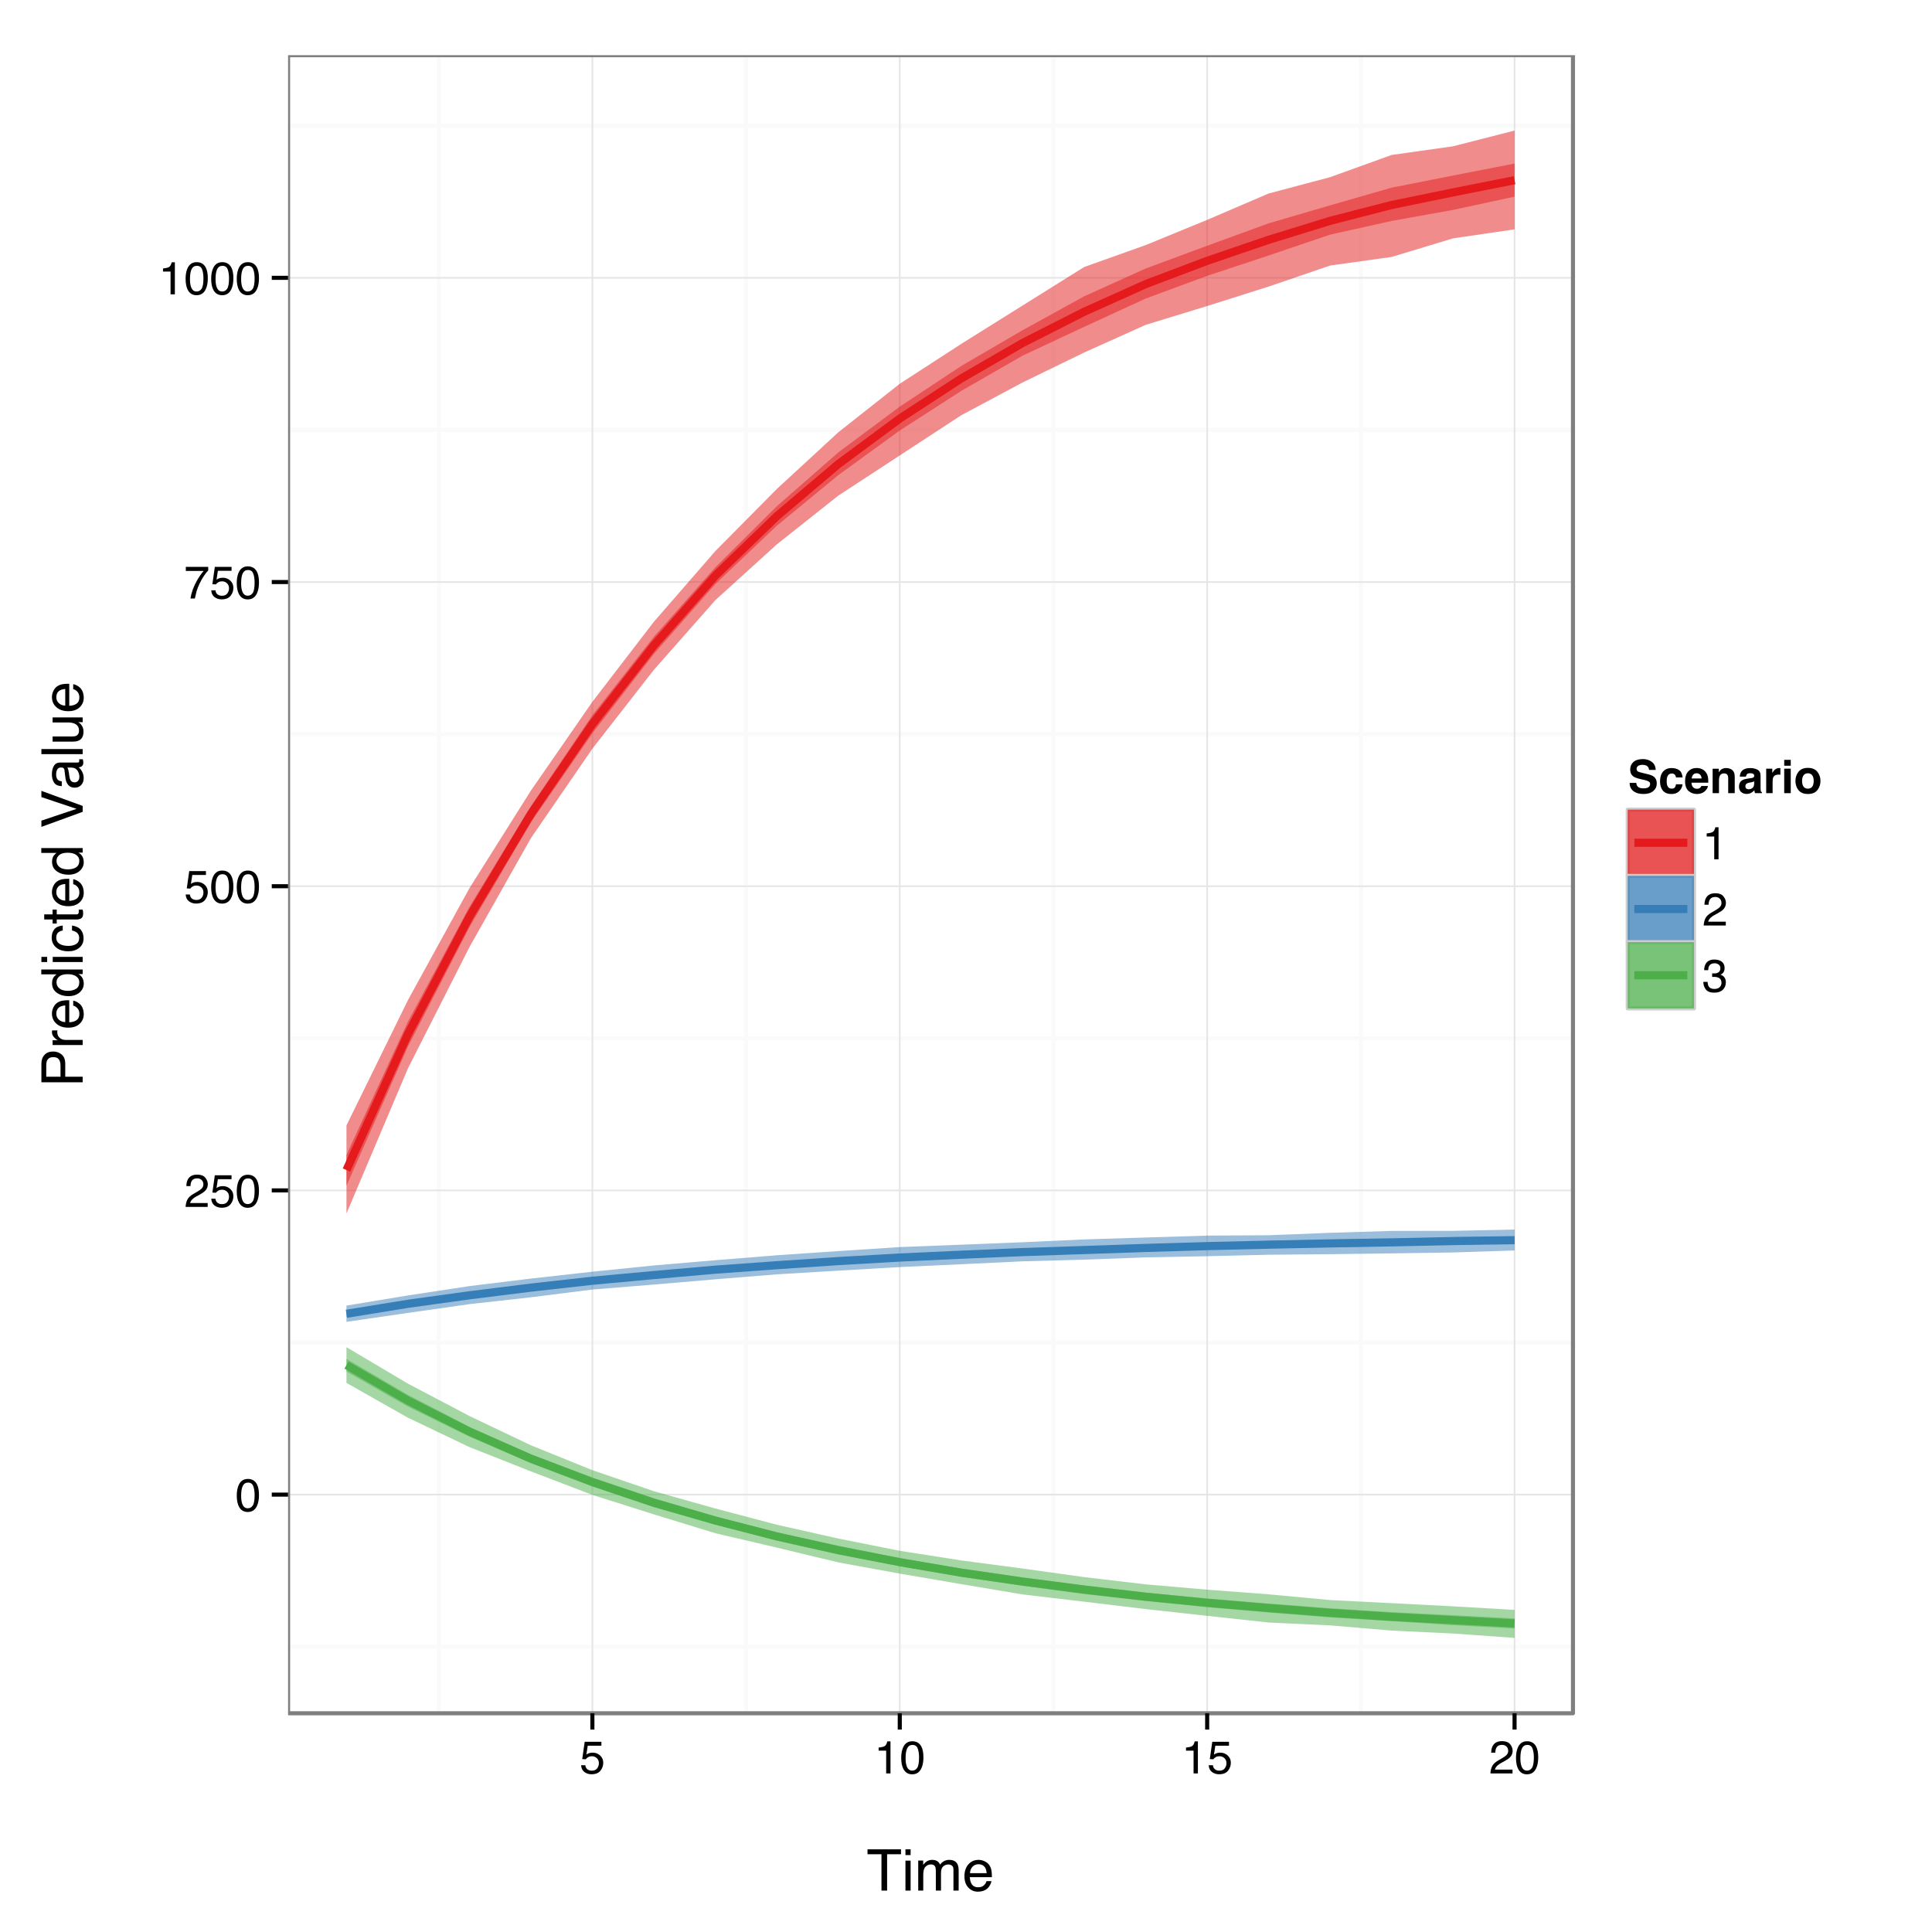 <?xml version="1.0" encoding="UTF-8"?>
<svg xmlns="http://www.w3.org/2000/svg" xmlns:xlink="http://www.w3.org/1999/xlink" width="504pt" height="504pt" viewBox="0 0 504 504" version="1.1">
<defs>
<g>
<symbol overflow="visible" id="glyph0-0">
<path style="stroke:none;" d="M 0.391 0 L 0.391 -8.609 L 7.219 -8.609 L 7.219 0 Z M 6.141 -1.078 L 6.141 -7.531 L 1.469 -7.531 L 1.469 -1.078 Z "/>
</symbol>
<symbol overflow="visible" id="glyph0-1">
<path style="stroke:none;" d="M 3.25 -8.391 C 4.332 -8.391 5.117 -7.941 5.609 -7.047 C 5.984 -6.359 6.172 -5.41 6.172 -4.203 C 6.172 -3.066 6 -2.125 5.656 -1.375 C 5.164 -0.301 4.359 0.234 3.234 0.234 C 2.234 0.234 1.484 -0.203 0.984 -1.078 C 0.578 -1.816 0.375 -2.801 0.375 -4.031 C 0.375 -4.977 0.5 -5.797 0.75 -6.484 C 1.207 -7.754 2.039 -8.391 3.25 -8.391 Z M 3.234 -0.734 C 3.785 -0.734 4.223 -0.973 4.547 -1.453 C 4.867 -1.941 5.031 -2.848 5.031 -4.172 C 5.031 -5.117 4.91 -5.898 4.672 -6.516 C 4.441 -7.129 3.988 -7.438 3.312 -7.438 C 2.688 -7.438 2.227 -7.145 1.938 -6.562 C 1.656 -5.977 1.516 -5.117 1.516 -3.984 C 1.516 -3.129 1.609 -2.441 1.797 -1.922 C 2.078 -1.129 2.555 -0.734 3.234 -0.734 Z "/>
</symbol>
<symbol overflow="visible" id="glyph0-2">
<path style="stroke:none;" d="M 0.375 0 C 0.414 -0.719 0.566 -1.344 0.828 -1.875 C 1.086 -2.414 1.594 -2.906 2.344 -3.344 L 3.469 -4 C 3.969 -4.289 4.32 -4.539 4.531 -4.75 C 4.852 -5.07 5.016 -5.441 5.016 -5.859 C 5.016 -6.348 4.863 -6.734 4.562 -7.016 C 4.27 -7.305 3.883 -7.453 3.406 -7.453 C 2.676 -7.453 2.176 -7.18 1.906 -6.641 C 1.75 -6.336 1.664 -5.93 1.656 -5.422 L 0.578 -5.422 C 0.586 -6.148 0.723 -6.742 0.984 -7.203 C 1.441 -8.016 2.25 -8.422 3.406 -8.422 C 4.363 -8.422 5.062 -8.16 5.5 -7.641 C 5.945 -7.117 6.172 -6.539 6.172 -5.906 C 6.172 -5.238 5.938 -4.664 5.469 -4.188 C 5.195 -3.906 4.707 -3.566 4 -3.172 L 3.188 -2.734 C 2.812 -2.523 2.516 -2.32 2.297 -2.125 C 1.898 -1.789 1.648 -1.414 1.547 -1 L 6.141 -1 L 6.141 0 Z "/>
</symbol>
<symbol overflow="visible" id="glyph0-3">
<path style="stroke:none;" d="M 1.484 -2.141 C 1.555 -1.535 1.836 -1.117 2.328 -0.891 C 2.578 -0.773 2.863 -0.719 3.188 -0.719 C 3.812 -0.719 4.273 -0.914 4.578 -1.312 C 4.879 -1.707 5.031 -2.148 5.031 -2.641 C 5.031 -3.223 4.848 -3.676 4.484 -4 C 4.129 -4.32 3.703 -4.484 3.203 -4.484 C 2.836 -4.484 2.523 -4.41 2.266 -4.266 C 2.004 -4.129 1.785 -3.938 1.609 -3.688 L 0.688 -3.734 L 1.328 -8.25 L 5.688 -8.25 L 5.688 -7.234 L 2.125 -7.234 L 1.766 -4.906 C 1.961 -5.051 2.148 -5.16 2.328 -5.234 C 2.641 -5.359 3 -5.422 3.406 -5.422 C 4.176 -5.422 4.828 -5.172 5.359 -4.672 C 5.898 -4.18 6.172 -3.555 6.172 -2.797 C 6.172 -2.004 5.922 -1.301 5.422 -0.688 C 4.93 -0.082 4.148 0.219 3.078 0.219 C 2.398 0.219 1.797 0.023 1.266 -0.359 C 0.742 -0.742 0.453 -1.336 0.391 -2.141 Z "/>
</symbol>
<symbol overflow="visible" id="glyph0-4">
<path style="stroke:none;" d="M 6.281 -8.25 L 6.281 -7.328 C 6.008 -7.066 5.648 -6.613 5.203 -5.969 C 4.754 -5.32 4.359 -4.625 4.016 -3.875 C 3.672 -3.133 3.41 -2.469 3.234 -1.875 C 3.129 -1.488 2.984 -0.863 2.797 0 L 1.641 0 C 1.898 -1.602 2.484 -3.195 3.391 -4.781 C 3.93 -5.707 4.492 -6.508 5.078 -7.188 L 0.438 -7.188 L 0.438 -8.25 Z "/>
</symbol>
<symbol overflow="visible" id="glyph0-5">
<path style="stroke:none;" d="M 1.156 -5.938 L 1.156 -6.75 C 1.914 -6.82 2.441 -6.945 2.734 -7.125 C 3.035 -7.301 3.266 -7.711 3.422 -8.359 L 4.25 -8.359 L 4.25 0 L 3.125 0 L 3.125 -5.938 Z "/>
</symbol>
<symbol overflow="visible" id="glyph0-6">
<path style="stroke:none;" d="M 3.125 0.234 C 2.125 0.234 1.398 -0.035 0.953 -0.578 C 0.504 -1.129 0.281 -1.797 0.281 -2.578 L 1.391 -2.578 C 1.43 -2.035 1.531 -1.641 1.688 -1.391 C 1.969 -0.953 2.461 -0.734 3.172 -0.734 C 3.734 -0.734 4.18 -0.879 4.516 -1.172 C 4.848 -1.473 5.016 -1.859 5.016 -2.328 C 5.016 -2.898 4.836 -3.301 4.484 -3.531 C 4.129 -3.77 3.641 -3.891 3.016 -3.891 C 2.941 -3.891 2.867 -3.883 2.797 -3.875 C 2.723 -3.875 2.648 -3.875 2.578 -3.875 L 2.578 -4.812 C 2.691 -4.789 2.785 -4.781 2.859 -4.781 C 2.93 -4.781 3.008 -4.781 3.094 -4.781 C 3.488 -4.781 3.812 -4.844 4.062 -4.969 C 4.508 -5.188 4.734 -5.578 4.734 -6.141 C 4.734 -6.555 4.582 -6.875 4.281 -7.094 C 3.988 -7.32 3.645 -7.438 3.25 -7.438 C 2.551 -7.438 2.066 -7.203 1.797 -6.734 C 1.648 -6.484 1.566 -6.117 1.547 -5.641 L 0.5 -5.641 C 0.5 -6.266 0.625 -6.797 0.875 -7.234 C 1.301 -8.016 2.055 -8.406 3.141 -8.406 C 3.992 -8.406 4.656 -8.211 5.125 -7.828 C 5.594 -7.453 5.828 -6.898 5.828 -6.172 C 5.828 -5.66 5.691 -5.242 5.422 -4.922 C 5.242 -4.723 5.02 -4.566 4.75 -4.453 C 5.188 -4.328 5.531 -4.094 5.781 -3.75 C 6.031 -3.406 6.156 -2.984 6.156 -2.484 C 6.156 -1.68 5.891 -1.023 5.359 -0.516 C 4.836 -0.016 4.094 0.234 3.125 0.234 Z "/>
</symbol>
<symbol overflow="visible" id="glyph1-0">
<path style="stroke:none;" d="M 0.484 0 L 0.484 -10.766 L 9.031 -10.766 L 9.031 0 Z M 7.672 -1.344 L 7.672 -9.406 L 1.828 -9.406 L 1.828 -1.344 Z "/>
</symbol>
<symbol overflow="visible" id="glyph1-1">
<path style="stroke:none;" d="M 8.969 -10.766 L 8.969 -9.484 L 5.344 -9.484 L 5.344 0 L 3.875 0 L 3.875 -9.484 L 0.234 -9.484 L 0.234 -10.766 Z "/>
</symbol>
<symbol overflow="visible" id="glyph1-2">
<path style="stroke:none;" d="M 0.969 -7.812 L 2.312 -7.812 L 2.312 0 L 0.969 0 Z M 0.969 -10.766 L 2.312 -10.766 L 2.312 -9.266 L 0.969 -9.266 Z "/>
</symbol>
<symbol overflow="visible" id="glyph1-3">
<path style="stroke:none;" d="M 0.969 -7.844 L 2.266 -7.844 L 2.266 -6.734 C 2.578 -7.117 2.863 -7.398 3.125 -7.578 C 3.551 -7.867 4.039 -8.016 4.594 -8.016 C 5.219 -8.016 5.723 -7.863 6.109 -7.562 C 6.328 -7.383 6.52 -7.125 6.688 -6.781 C 6.988 -7.195 7.336 -7.504 7.734 -7.703 C 8.129 -7.91 8.57 -8.016 9.062 -8.016 C 10.113 -8.016 10.832 -7.633 11.219 -6.875 C 11.414 -6.469 11.516 -5.914 11.516 -5.219 L 11.516 0 L 10.156 0 L 10.156 -5.453 C 10.156 -5.973 10.023 -6.328 9.766 -6.516 C 9.504 -6.711 9.18 -6.812 8.797 -6.812 C 8.285 -6.812 7.844 -6.641 7.469 -6.297 C 7.094 -5.953 6.906 -5.375 6.906 -4.562 L 6.906 0 L 5.562 0 L 5.562 -5.125 C 5.562 -5.656 5.5 -6.039 5.375 -6.281 C 5.176 -6.645 4.801 -6.828 4.25 -6.828 C 3.758 -6.828 3.305 -6.633 2.891 -6.25 C 2.484 -5.863 2.281 -5.164 2.281 -4.156 L 2.281 0 L 0.969 0 Z "/>
</symbol>
<symbol overflow="visible" id="glyph1-4">
<path style="stroke:none;" d="M 4.234 -8.016 C 4.785 -8.016 5.32 -7.883 5.844 -7.625 C 6.375 -7.363 6.773 -7.023 7.047 -6.609 C 7.305 -6.211 7.484 -5.754 7.578 -5.234 C 7.648 -4.867 7.688 -4.289 7.688 -3.5 L 1.938 -3.5 C 1.969 -2.707 2.156 -2.066 2.5 -1.578 C 2.852 -1.098 3.398 -0.859 4.141 -0.859 C 4.828 -0.859 5.375 -1.086 5.781 -1.547 C 6.02 -1.805 6.188 -2.113 6.281 -2.469 L 7.578 -2.469 C 7.547 -2.176 7.43 -1.852 7.234 -1.5 C 7.047 -1.145 6.832 -0.852 6.594 -0.625 C 6.188 -0.238 5.691 0.02 5.109 0.156 C 4.785 0.238 4.426 0.281 4.031 0.281 C 3.051 0.281 2.223 -0.07 1.547 -0.781 C 0.867 -1.5 0.531 -2.492 0.531 -3.766 C 0.531 -5.023 0.867 -6.047 1.547 -6.828 C 2.234 -7.617 3.129 -8.016 4.234 -8.016 Z M 6.328 -4.547 C 6.273 -5.117 6.156 -5.578 5.969 -5.922 C 5.602 -6.555 5 -6.875 4.156 -6.875 C 3.551 -6.875 3.039 -6.656 2.625 -6.219 C 2.219 -5.781 2.004 -5.223 1.984 -4.547 Z M 4.109 -8.031 Z "/>
</symbol>
<symbol overflow="visible" id="glyph2-0">
<path style="stroke:none;" d="M 0 -0.484 L -10.766 -0.484 L -10.766 -9.031 L 0 -9.031 Z M -1.344 -7.672 L -9.406 -7.672 L -9.406 -1.828 L -1.344 -1.828 Z "/>
</symbol>
<symbol overflow="visible" id="glyph2-1">
<path style="stroke:none;" d="M -10.766 -1.281 L -10.766 -6.125 C -10.766 -7.082 -10.492 -7.852 -9.953 -8.438 C -9.41 -9.02 -8.648 -9.312 -7.672 -9.312 C -6.836 -9.312 -6.109 -9.051 -5.484 -8.531 C -4.859 -8.008 -4.547 -7.207 -4.547 -6.125 L -4.547 -2.734 L 0 -2.734 L 0 -1.281 Z M -7.672 -7.844 C -8.461 -7.844 -9 -7.551 -9.281 -6.969 C -9.426 -6.645 -9.5 -6.203 -9.5 -5.641 L -9.5 -2.734 L -5.781 -2.734 L -5.781 -5.641 C -5.781 -6.297 -5.914 -6.828 -6.188 -7.234 C -6.469 -7.641 -6.961 -7.844 -7.672 -7.844 Z "/>
</symbol>
<symbol overflow="visible" id="glyph2-2">
<path style="stroke:none;" d="M -7.844 -1 L -7.844 -2.25 L -6.484 -2.25 C -6.754 -2.352 -7.078 -2.602 -7.453 -3 C -7.828 -3.406 -8.016 -3.867 -8.016 -4.391 C -8.016 -4.422 -8.008 -4.461 -8 -4.516 C -8 -4.578 -7.992 -4.676 -7.984 -4.812 L -6.594 -4.812 C -6.602 -4.738 -6.609 -4.664 -6.609 -4.594 C -6.617 -4.531 -6.625 -4.461 -6.625 -4.391 C -6.625 -3.723 -6.41 -3.211 -5.984 -2.859 C -5.555 -2.504 -5.066 -2.328 -4.516 -2.328 L 0 -2.328 L 0 -1 Z "/>
</symbol>
<symbol overflow="visible" id="glyph2-3">
<path style="stroke:none;" d="M -8.016 -4.234 C -8.016 -4.785 -7.883 -5.32 -7.625 -5.844 C -7.363 -6.375 -7.023 -6.773 -6.609 -7.047 C -6.211 -7.305 -5.754 -7.484 -5.234 -7.578 C -4.867 -7.648 -4.289 -7.688 -3.5 -7.688 L -3.5 -1.938 C -2.707 -1.969 -2.066 -2.156 -1.578 -2.5 C -1.098 -2.852 -0.859 -3.398 -0.859 -4.141 C -0.859 -4.828 -1.086 -5.375 -1.547 -5.781 C -1.805 -6.02 -2.113 -6.188 -2.469 -6.281 L -2.469 -7.578 C -2.176 -7.547 -1.852 -7.43 -1.5 -7.234 C -1.145 -7.047 -0.852 -6.832 -0.625 -6.594 C -0.238 -6.188 0.02 -5.691 0.156 -5.109 C 0.238 -4.785 0.281 -4.426 0.281 -4.031 C 0.281 -3.051 -0.07 -2.223 -0.781 -1.547 C -1.5 -0.867 -2.492 -0.531 -3.766 -0.531 C -5.023 -0.531 -6.047 -0.867 -6.828 -1.547 C -7.617 -2.234 -8.016 -3.129 -8.016 -4.234 Z M -4.547 -6.328 C -5.117 -6.273 -5.578 -6.156 -5.922 -5.969 C -6.555 -5.602 -6.875 -5 -6.875 -4.156 C -6.875 -3.551 -6.656 -3.039 -6.219 -2.625 C -5.781 -2.219 -5.223 -2.004 -4.547 -1.984 Z M -8.031 -4.109 Z "/>
</symbol>
<symbol overflow="visible" id="glyph2-4">
<path style="stroke:none;" d="M -3.828 -1.797 C -2.992 -1.797 -2.289 -1.973 -1.719 -2.328 C -1.156 -2.691 -0.875 -3.266 -0.875 -4.047 C -0.875 -4.66 -1.133 -5.16 -1.656 -5.547 C -2.188 -5.941 -2.941 -6.141 -3.922 -6.141 C -4.91 -6.141 -5.641 -5.938 -6.109 -5.531 C -6.586 -5.125 -6.828 -4.625 -6.828 -4.031 C -6.828 -3.375 -6.57 -2.836 -6.062 -2.422 C -5.562 -2.004 -4.816 -1.797 -3.828 -1.797 Z M -7.984 -3.781 C -7.984 -4.383 -7.859 -4.891 -7.609 -5.297 C -7.461 -5.523 -7.203 -5.789 -6.828 -6.094 L -10.797 -6.094 L -10.797 -7.359 L 0 -7.359 L 0 -6.172 L -1.094 -6.172 C -0.602 -5.867 -0.25 -5.504 -0.031 -5.078 C 0.176 -4.66 0.281 -4.18 0.281 -3.641 C 0.281 -2.766 -0.082 -2.004 -0.812 -1.359 C -1.551 -0.723 -2.531 -0.406 -3.75 -0.406 C -4.895 -0.406 -5.883 -0.695 -6.719 -1.281 C -7.562 -1.863 -7.984 -2.695 -7.984 -3.781 Z "/>
</symbol>
<symbol overflow="visible" id="glyph2-5">
<path style="stroke:none;" d="M -7.812 -0.969 L -7.812 -2.312 L 0 -2.312 L 0 -0.969 Z M -10.766 -0.969 L -10.766 -2.312 L -9.266 -2.312 L -9.266 -0.969 Z "/>
</symbol>
<symbol overflow="visible" id="glyph2-6">
<path style="stroke:none;" d="M -8.078 -3.984 C -8.078 -4.867 -7.859 -5.586 -7.422 -6.141 C -6.992 -6.703 -6.254 -7.039 -5.203 -7.156 L -5.203 -5.859 C -5.691 -5.785 -6.094 -5.609 -6.406 -5.328 C -6.727 -5.055 -6.891 -4.609 -6.891 -3.984 C -6.891 -3.148 -6.477 -2.551 -5.656 -2.188 C -5.125 -1.957 -4.469 -1.844 -3.688 -1.844 C -2.906 -1.844 -2.242 -2.004 -1.703 -2.328 C -1.172 -2.66 -0.906 -3.188 -0.906 -3.906 C -0.906 -4.445 -1.07 -4.879 -1.406 -5.203 C -1.738 -5.523 -2.195 -5.742 -2.781 -5.859 L -2.781 -7.156 C -1.738 -7 -0.973 -6.629 -0.484 -6.047 C -0.004 -5.461 0.234 -4.711 0.234 -3.797 C 0.234 -2.773 -0.141 -1.957 -0.891 -1.344 C -1.641 -0.738 -2.578 -0.438 -3.703 -0.438 C -5.078 -0.438 -6.148 -0.77 -6.922 -1.438 C -7.691 -2.102 -8.078 -2.953 -8.078 -3.984 Z M -8.031 -3.781 Z "/>
</symbol>
<symbol overflow="visible" id="glyph2-7">
<path style="stroke:none;" d="M -10.031 -1.234 L -10.031 -2.562 L -7.844 -2.562 L -7.844 -3.812 L -6.766 -3.812 L -6.766 -2.562 L -1.641 -2.562 C -1.367 -2.562 -1.188 -2.656 -1.094 -2.844 C -1.039 -2.945 -1.016 -3.117 -1.016 -3.359 C -1.016 -3.422 -1.016 -3.488 -1.016 -3.562 C -1.023 -3.633 -1.035 -3.719 -1.047 -3.812 L 0 -3.812 C 0.039 -3.664 0.07 -3.508 0.094 -3.344 C 0.113 -3.176 0.125 -3 0.125 -2.812 C 0.125 -2.195 -0.031 -1.781 -0.344 -1.562 C -0.664 -1.344 -1.078 -1.234 -1.578 -1.234 L -6.766 -1.234 L -6.766 -0.172 L -7.844 -0.172 L -7.844 -1.234 Z "/>
</symbol>
<symbol overflow="visible" id="glyph2-8">
<path style="stroke:none;" d=""/>
</symbol>
<symbol overflow="visible" id="glyph2-9">
<path style="stroke:none;" d="M -10.766 -2 L -1.594 -5.078 L -10.766 -8.141 L -10.766 -9.766 L 0 -5.844 L 0 -4.297 L -10.766 -0.375 Z "/>
</symbol>
<symbol overflow="visible" id="glyph2-10">
<path style="stroke:none;" d="M -2.094 -1.984 C -1.707 -1.984 -1.406 -2.117 -1.188 -2.391 C -0.969 -2.672 -0.859 -3.004 -0.859 -3.391 C -0.859 -3.848 -0.961 -4.297 -1.172 -4.734 C -1.535 -5.461 -2.125 -5.828 -2.938 -5.828 L -3.984 -5.828 C -3.891 -5.672 -3.805 -5.461 -3.734 -5.203 C -3.672 -4.953 -3.625 -4.703 -3.594 -4.453 L -3.484 -3.656 C -3.422 -3.176 -3.32 -2.816 -3.188 -2.578 C -2.957 -2.18 -2.594 -1.984 -2.094 -1.984 Z M -4.75 -5.172 C -4.789 -5.473 -4.922 -5.676 -5.141 -5.781 C -5.254 -5.832 -5.422 -5.859 -5.641 -5.859 C -6.086 -5.859 -6.41 -5.695 -6.609 -5.375 C -6.816 -5.062 -6.922 -4.609 -6.922 -4.016 C -6.922 -3.328 -6.734 -2.836 -6.359 -2.547 C -6.16 -2.391 -5.859 -2.285 -5.453 -2.234 L -5.453 -1 C -6.422 -1.031 -7.094 -1.344 -7.469 -1.938 C -7.844 -2.539 -8.031 -3.242 -8.031 -4.047 C -8.031 -4.961 -7.852 -5.711 -7.5 -6.297 C -7.156 -6.867 -6.609 -7.156 -5.859 -7.156 L -1.344 -7.156 C -1.207 -7.156 -1.098 -7.18 -1.016 -7.234 C -0.93 -7.285 -0.891 -7.406 -0.891 -7.594 C -0.891 -7.645 -0.895 -7.707 -0.906 -7.781 C -0.914 -7.852 -0.926 -7.93 -0.938 -8.016 L 0.031 -8.016 C 0.094 -7.816 0.129 -7.66 0.141 -7.547 C 0.16 -7.441 0.172 -7.297 0.172 -7.109 C 0.172 -6.66 0.008 -6.332 -0.312 -6.125 C -0.488 -6.02 -0.734 -5.941 -1.047 -5.891 C -0.691 -5.629 -0.383 -5.242 -0.125 -4.734 C 0.133 -4.234 0.266 -3.68 0.266 -3.078 C 0.266 -2.348 0.047 -1.75 -0.391 -1.281 C -0.836 -0.82 -1.395 -0.594 -2.062 -0.594 C -2.789 -0.594 -3.352 -0.82 -3.75 -1.281 C -4.145 -1.738 -4.391 -2.332 -4.484 -3.062 Z M -8.031 -4.078 Z "/>
</symbol>
<symbol overflow="visible" id="glyph2-11">
<path style="stroke:none;" d="M -10.766 -1 L -10.766 -2.328 L 0 -2.328 L 0 -1 Z "/>
</symbol>
<symbol overflow="visible" id="glyph2-12">
<path style="stroke:none;" d="M -7.844 -2.281 L -2.641 -2.281 C -2.234 -2.281 -1.906 -2.344 -1.656 -2.469 C -1.188 -2.707 -0.953 -3.145 -0.953 -3.781 C -0.953 -4.695 -1.363 -5.32 -2.188 -5.656 C -2.625 -5.844 -3.223 -5.938 -3.984 -5.938 L -7.844 -5.938 L -7.844 -7.25 L 0 -7.25 L 0 -6 L -1.156 -6.016 C -0.852 -5.848 -0.602 -5.641 -0.406 -5.391 C 0.008 -4.879 0.219 -4.266 0.219 -3.547 C 0.219 -2.43 -0.156 -1.672 -0.906 -1.266 C -1.312 -1.047 -1.848 -0.938 -2.516 -0.938 L -7.844 -0.938 Z M -8.031 -4.094 Z "/>
</symbol>
<symbol overflow="visible" id="glyph3-0">
<path style="stroke:none;" d="M 0.906 0 L 0.906 -8.641 L 7.859 -8.641 L 7.859 0 Z M 6.781 -1.078 L 6.781 -7.562 L 1.984 -7.562 L 1.984 -1.078 Z "/>
</symbol>
<symbol overflow="visible" id="glyph3-1">
<path style="stroke:none;" d="M 2.219 -2.672 C 2.27 -2.273 2.379 -1.977 2.547 -1.781 C 2.836 -1.426 3.336 -1.25 4.047 -1.25 C 4.473 -1.25 4.82 -1.297 5.094 -1.391 C 5.594 -1.566 5.844 -1.898 5.844 -2.391 C 5.844 -2.672 5.719 -2.891 5.469 -3.047 C 5.219 -3.203 4.828 -3.336 4.297 -3.453 L 3.375 -3.656 C 2.477 -3.863 1.859 -4.086 1.516 -4.328 C 0.93 -4.723 0.641 -5.344 0.641 -6.188 C 0.641 -6.969 0.922 -7.613 1.484 -8.125 C 2.047 -8.633 2.875 -8.891 3.969 -8.891 C 4.875 -8.891 5.645 -8.645 6.281 -8.156 C 6.926 -7.676 7.266 -6.977 7.297 -6.062 L 5.562 -6.062 C 5.531 -6.582 5.305 -6.953 4.891 -7.172 C 4.609 -7.316 4.258 -7.391 3.844 -7.391 C 3.375 -7.391 3 -7.297 2.719 -7.109 C 2.445 -6.922 2.312 -6.66 2.312 -6.328 C 2.312 -6.016 2.445 -5.781 2.719 -5.625 C 2.895 -5.531 3.27 -5.414 3.844 -5.281 L 5.328 -4.922 C 5.984 -4.766 6.477 -4.555 6.812 -4.297 C 7.32 -3.891 7.578 -3.301 7.578 -2.531 C 7.578 -1.738 7.273 -1.082 6.672 -0.562 C 6.066 -0.039 5.219 0.219 4.125 0.219 C 3 0.219 2.113 -0.035 1.469 -0.547 C 0.82 -1.055 0.5 -1.766 0.5 -2.672 Z M 3.969 -8.906 Z "/>
</symbol>
<symbol overflow="visible" id="glyph3-2">
<path style="stroke:none;" d="M 4.594 -4.094 C 4.562 -4.332 4.484 -4.547 4.359 -4.734 C 4.172 -4.992 3.879 -5.125 3.484 -5.125 C 2.922 -5.125 2.535 -4.848 2.328 -4.297 C 2.211 -3.992 2.156 -3.598 2.156 -3.109 C 2.156 -2.641 2.211 -2.258 2.328 -1.969 C 2.523 -1.438 2.898 -1.172 3.453 -1.172 C 3.836 -1.172 4.113 -1.273 4.281 -1.484 C 4.445 -1.703 4.547 -1.977 4.578 -2.312 L 6.281 -2.312 C 6.25 -1.801 6.066 -1.32 5.734 -0.875 C 5.211 -0.145 4.438 0.219 3.406 0.219 C 2.383 0.219 1.629 -0.082 1.141 -0.688 C 0.66 -1.301 0.422 -2.094 0.422 -3.062 C 0.422 -4.164 0.688 -5.02 1.219 -5.625 C 1.75 -6.238 2.488 -6.547 3.438 -6.547 C 4.238 -6.547 4.895 -6.363 5.406 -6 C 5.914 -5.645 6.219 -5.008 6.312 -4.094 Z M 3.469 -6.562 Z "/>
</symbol>
<symbol overflow="visible" id="glyph3-3">
<path style="stroke:none;" d="M 3.297 -5.188 C 2.91 -5.188 2.609 -5.062 2.391 -4.812 C 2.18 -4.57 2.051 -4.242 2 -3.828 L 4.594 -3.828 C 4.562 -4.273 4.426 -4.613 4.188 -4.844 C 3.945 -5.07 3.648 -5.188 3.297 -5.188 Z M 3.297 -6.562 C 3.828 -6.562 4.305 -6.457 4.734 -6.25 C 5.16 -6.051 5.516 -5.738 5.797 -5.312 C 6.047 -4.938 6.207 -4.5 6.281 -4 C 6.32 -3.707 6.336 -3.285 6.328 -2.734 L 1.953 -2.734 C 1.984 -2.086 2.188 -1.641 2.562 -1.391 C 2.789 -1.223 3.066 -1.141 3.391 -1.141 C 3.734 -1.141 4.016 -1.238 4.234 -1.438 C 4.348 -1.539 4.453 -1.688 4.547 -1.875 L 6.25 -1.875 C 6.207 -1.5 6.008 -1.113 5.656 -0.719 C 5.102 -0.094 4.336 0.219 3.359 0.219 C 2.547 0.219 1.828 -0.039 1.203 -0.562 C 0.586 -1.094 0.281 -1.945 0.281 -3.125 C 0.281 -4.227 0.555 -5.078 1.109 -5.672 C 1.672 -6.266 2.398 -6.562 3.297 -6.562 Z M 3.422 -6.562 Z "/>
</symbol>
<symbol overflow="visible" id="glyph3-4">
<path style="stroke:none;" d="M 4.312 -6.547 C 4.977 -6.547 5.52 -6.367 5.938 -6.016 C 6.352 -5.672 6.562 -5.098 6.562 -4.297 L 6.562 0 L 4.859 0 L 4.859 -3.891 C 4.859 -4.223 4.812 -4.477 4.719 -4.656 C 4.562 -4.988 4.25 -5.156 3.781 -5.156 C 3.219 -5.156 2.832 -4.914 2.625 -4.438 C 2.508 -4.176 2.453 -3.848 2.453 -3.453 L 2.453 0 L 0.797 0 L 0.797 -6.375 L 2.406 -6.375 L 2.406 -5.438 C 2.613 -5.77 2.816 -6.008 3.016 -6.156 C 3.359 -6.414 3.789 -6.547 4.312 -6.547 Z M 3.703 -6.562 Z "/>
</symbol>
<symbol overflow="visible" id="glyph3-5">
<path style="stroke:none;" d="M 4.297 -3.109 C 4.191 -3.035 4.086 -2.977 3.984 -2.938 C 3.879 -2.906 3.734 -2.867 3.547 -2.828 L 3.172 -2.766 C 2.816 -2.703 2.562 -2.625 2.406 -2.531 C 2.145 -2.375 2.016 -2.141 2.016 -1.828 C 2.016 -1.535 2.094 -1.328 2.25 -1.203 C 2.414 -1.078 2.613 -1.016 2.844 -1.016 C 3.195 -1.016 3.523 -1.117 3.828 -1.328 C 4.129 -1.535 4.285 -1.922 4.297 -2.484 Z M 3.281 -3.891 C 3.594 -3.922 3.816 -3.969 3.953 -4.031 C 4.191 -4.133 4.312 -4.289 4.312 -4.5 C 4.312 -4.77 4.219 -4.953 4.031 -5.047 C 3.852 -5.148 3.586 -5.203 3.234 -5.203 C 2.836 -5.203 2.555 -5.102 2.391 -4.906 C 2.273 -4.758 2.195 -4.562 2.156 -4.312 L 0.547 -4.312 C 0.586 -4.875 0.742 -5.336 1.016 -5.703 C 1.461 -6.266 2.223 -6.547 3.297 -6.547 C 3.992 -6.547 4.613 -6.406 5.156 -6.125 C 5.695 -5.844 5.969 -5.316 5.969 -4.547 L 5.969 -1.625 C 5.969 -1.414 5.973 -1.172 5.984 -0.891 C 5.992 -0.672 6.023 -0.52 6.078 -0.438 C 6.141 -0.363 6.223 -0.301 6.328 -0.25 L 6.328 0 L 4.516 0 C 4.461 -0.125 4.426 -0.242 4.406 -0.359 C 4.383 -0.473 4.367 -0.602 4.359 -0.75 C 4.129 -0.5 3.863 -0.285 3.562 -0.109 C 3.207 0.098 2.801 0.203 2.344 0.203 C 1.77 0.203 1.289 0.035 0.906 -0.297 C 0.531 -0.629 0.344 -1.098 0.344 -1.703 C 0.344 -2.484 0.645 -3.051 1.25 -3.406 C 1.582 -3.594 2.07 -3.727 2.719 -3.812 Z M 3.375 -6.562 Z "/>
</symbol>
<symbol overflow="visible" id="glyph3-6">
<path style="stroke:none;" d="M 4.25 -6.547 C 4.281 -6.547 4.305 -6.539 4.328 -6.531 C 4.348 -6.531 4.395 -6.531 4.469 -6.531 L 4.469 -4.812 C 4.363 -4.82 4.27 -4.828 4.188 -4.828 C 4.102 -4.836 4.035 -4.844 3.984 -4.844 C 3.316 -4.844 2.867 -4.625 2.641 -4.188 C 2.504 -3.945 2.438 -3.566 2.438 -3.047 L 2.438 0 L 0.766 0 L 0.766 -6.391 L 2.359 -6.391 L 2.359 -5.281 C 2.617 -5.695 2.844 -5.984 3.031 -6.141 C 3.344 -6.41 3.75 -6.547 4.25 -6.547 Z "/>
</symbol>
<symbol overflow="visible" id="glyph3-7">
<path style="stroke:none;" d="M 2.5 -7.156 L 0.797 -7.156 L 0.797 -8.688 L 2.5 -8.688 Z M 0.797 -6.391 L 2.5 -6.391 L 2.5 0 L 0.797 0 Z "/>
</symbol>
<symbol overflow="visible" id="glyph3-8">
<path style="stroke:none;" d="M 3.641 -1.172 C 4.129 -1.172 4.504 -1.344 4.766 -1.688 C 5.023 -2.039 5.156 -2.539 5.156 -3.188 C 5.156 -3.82 5.023 -4.312 4.766 -4.656 C 4.504 -5.008 4.129 -5.188 3.641 -5.188 C 3.148 -5.188 2.773 -5.008 2.516 -4.656 C 2.254 -4.312 2.125 -3.82 2.125 -3.188 C 2.125 -2.539 2.254 -2.039 2.516 -1.688 C 2.773 -1.344 3.148 -1.172 3.641 -1.172 Z M 6.922 -3.188 C 6.922 -2.25 6.648 -1.445 6.109 -0.781 C 5.566 -0.113 4.75 0.219 3.656 0.219 C 2.551 0.219 1.727 -0.113 1.188 -0.781 C 0.656 -1.445 0.391 -2.25 0.391 -3.188 C 0.391 -4.102 0.656 -4.898 1.188 -5.578 C 1.727 -6.254 2.551 -6.594 3.656 -6.594 C 4.75 -6.594 5.566 -6.254 6.109 -5.578 C 6.648 -4.898 6.922 -4.102 6.922 -3.188 Z M 3.656 -6.562 Z "/>
</symbol>
</g>
<clipPath id="clip1">
  <path d="M 75.148 14.398 L 411 14.398 L 411 447 L 75.148 447 Z "/>
</clipPath>
<clipPath id="clip2">
  <path d="M 75.148 429 L 411 429 L 411 431 L 75.148 431 Z "/>
</clipPath>
<clipPath id="clip3">
  <path d="M 75.148 349 L 411 349 L 411 351 L 75.148 351 Z "/>
</clipPath>
<clipPath id="clip4">
  <path d="M 75.148 270 L 411 270 L 411 272 L 75.148 272 Z "/>
</clipPath>
<clipPath id="clip5">
  <path d="M 75.148 190 L 411 190 L 411 193 L 75.148 193 Z "/>
</clipPath>
<clipPath id="clip6">
  <path d="M 75.148 111 L 411 111 L 411 113 L 75.148 113 Z "/>
</clipPath>
<clipPath id="clip7">
  <path d="M 75.148 32 L 411 32 L 411 34 L 75.148 34 Z "/>
</clipPath>
<clipPath id="clip8">
  <path d="M 113 14.398 L 115 14.398 L 115 447.938 L 113 447.938 Z "/>
</clipPath>
<clipPath id="clip9">
  <path d="M 194 14.398 L 196 14.398 L 196 447.938 L 194 447.938 Z "/>
</clipPath>
<clipPath id="clip10">
  <path d="M 274 14.398 L 276 14.398 L 276 447.938 L 274 447.938 Z "/>
</clipPath>
<clipPath id="clip11">
  <path d="M 354 14.398 L 356 14.398 L 356 447.938 L 354 447.938 Z "/>
</clipPath>
<clipPath id="clip12">
  <path d="M 75.148 389 L 411 389 L 411 391 L 75.148 391 Z "/>
</clipPath>
<clipPath id="clip13">
  <path d="M 75.148 310 L 411 310 L 411 311 L 75.148 311 Z "/>
</clipPath>
<clipPath id="clip14">
  <path d="M 75.148 230 L 411 230 L 411 232 L 75.148 232 Z "/>
</clipPath>
<clipPath id="clip15">
  <path d="M 75.148 151 L 411 151 L 411 153 L 75.148 153 Z "/>
</clipPath>
<clipPath id="clip16">
  <path d="M 75.148 72 L 411 72 L 411 73 L 75.148 73 Z "/>
</clipPath>
<clipPath id="clip17">
  <path d="M 154 14.398 L 155 14.398 L 155 447.938 L 154 447.938 Z "/>
</clipPath>
<clipPath id="clip18">
  <path d="M 234 14.398 L 235 14.398 L 235 447.938 L 234 447.938 Z "/>
</clipPath>
<clipPath id="clip19">
  <path d="M 314 14.398 L 316 14.398 L 316 447.938 L 314 447.938 Z "/>
</clipPath>
<clipPath id="clip20">
  <path d="M 394 14.398 L 396 14.398 L 396 447.938 L 394 447.938 Z "/>
</clipPath>
<clipPath id="clip21">
  <path d="M 75.148 14.398 L 411 14.398 L 411 447.938 L 75.148 447.938 Z "/>
</clipPath>
</defs>
<g id="surface1">
<rect x="0" y="0" width="504" height="504" style="fill:rgb(100%,100%,100%);fill-opacity:1;stroke:none;"/>
<rect x="0" y="0" width="504" height="504" style="fill:rgb(100%,100%,100%);fill-opacity:1;stroke:none;"/>
<path style="fill:none;stroke-width:1.063;stroke-linecap:round;stroke-linejoin:round;stroke:rgb(100%,100%,100%);stroke-opacity:1;stroke-miterlimit:10;" d="M 0 504 L 504 504 L 504 0 L 0 0 Z "/>
<g clip-path="url(#clip1)" clip-rule="nonzero">
<path style=" stroke:none;fill-rule:nonzero;fill:rgb(100%,100%,100%);fill-opacity:1;" d="M 75.148 446.938 L 410.34 446.938 L 410.34 14.398 L 75.148 14.398 Z "/>
</g>
<g clip-path="url(#clip2)" clip-rule="nonzero">
<path style="fill:none;stroke-width:1.063;stroke-linecap:butt;stroke-linejoin:round;stroke:rgb(98.039%,98.039%,98.039%);stroke-opacity:1;stroke-miterlimit:10;" d="M 75.148 429.574 L 410.34 429.574 "/>
</g>
<g clip-path="url(#clip3)" clip-rule="nonzero">
<path style="fill:none;stroke-width:1.063;stroke-linecap:butt;stroke-linejoin:round;stroke:rgb(98.039%,98.039%,98.039%);stroke-opacity:1;stroke-miterlimit:10;" d="M 75.148 350.219 L 410.34 350.219 "/>
</g>
<g clip-path="url(#clip4)" clip-rule="nonzero">
<path style="fill:none;stroke-width:1.063;stroke-linecap:butt;stroke-linejoin:round;stroke:rgb(98.039%,98.039%,98.039%);stroke-opacity:1;stroke-miterlimit:10;" d="M 75.148 270.863 L 410.34 270.863 "/>
</g>
<g clip-path="url(#clip5)" clip-rule="nonzero">
<path style="fill:none;stroke-width:1.063;stroke-linecap:butt;stroke-linejoin:round;stroke:rgb(98.039%,98.039%,98.039%);stroke-opacity:1;stroke-miterlimit:10;" d="M 75.148 191.508 L 410.34 191.508 "/>
</g>
<g clip-path="url(#clip6)" clip-rule="nonzero">
<path style="fill:none;stroke-width:1.063;stroke-linecap:butt;stroke-linejoin:round;stroke:rgb(98.039%,98.039%,98.039%);stroke-opacity:1;stroke-miterlimit:10;" d="M 75.148 112.152 L 410.34 112.152 "/>
</g>
<g clip-path="url(#clip7)" clip-rule="nonzero">
<path style="fill:none;stroke-width:1.063;stroke-linecap:butt;stroke-linejoin:round;stroke:rgb(98.039%,98.039%,98.039%);stroke-opacity:1;stroke-miterlimit:10;" d="M 75.148 32.797 L 410.34 32.797 "/>
</g>
<g clip-path="url(#clip8)" clip-rule="nonzero">
<path style="fill:none;stroke-width:1.063;stroke-linecap:butt;stroke-linejoin:round;stroke:rgb(98.039%,98.039%,98.039%);stroke-opacity:1;stroke-miterlimit:10;" d="M 114.441 446.938 L 114.441 14.398 "/>
</g>
<g clip-path="url(#clip9)" clip-rule="nonzero">
<path style="fill:none;stroke-width:1.063;stroke-linecap:butt;stroke-linejoin:round;stroke:rgb(98.039%,98.039%,98.039%);stroke-opacity:1;stroke-miterlimit:10;" d="M 194.629 446.938 L 194.629 14.398 "/>
</g>
<g clip-path="url(#clip10)" clip-rule="nonzero">
<path style="fill:none;stroke-width:1.063;stroke-linecap:butt;stroke-linejoin:round;stroke:rgb(98.039%,98.039%,98.039%);stroke-opacity:1;stroke-miterlimit:10;" d="M 274.82 446.938 L 274.82 14.398 "/>
</g>
<g clip-path="url(#clip11)" clip-rule="nonzero">
<path style="fill:none;stroke-width:1.063;stroke-linecap:butt;stroke-linejoin:round;stroke:rgb(98.039%,98.039%,98.039%);stroke-opacity:1;stroke-miterlimit:10;" d="M 355.008 446.938 L 355.008 14.398 "/>
</g>
<g clip-path="url(#clip12)" clip-rule="nonzero">
<path style="fill:none;stroke-width:0.425;stroke-linecap:butt;stroke-linejoin:round;stroke:rgb(89.804%,89.804%,89.804%);stroke-opacity:1;stroke-miterlimit:10;" d="M 75.148 389.895 L 410.34 389.895 "/>
</g>
<g clip-path="url(#clip13)" clip-rule="nonzero">
<path style="fill:none;stroke-width:0.425;stroke-linecap:butt;stroke-linejoin:round;stroke:rgb(89.804%,89.804%,89.804%);stroke-opacity:1;stroke-miterlimit:10;" d="M 75.148 310.539 L 410.34 310.539 "/>
</g>
<g clip-path="url(#clip14)" clip-rule="nonzero">
<path style="fill:none;stroke-width:0.425;stroke-linecap:butt;stroke-linejoin:round;stroke:rgb(89.804%,89.804%,89.804%);stroke-opacity:1;stroke-miterlimit:10;" d="M 75.148 231.188 L 410.34 231.188 "/>
</g>
<g clip-path="url(#clip15)" clip-rule="nonzero">
<path style="fill:none;stroke-width:0.425;stroke-linecap:butt;stroke-linejoin:round;stroke:rgb(89.804%,89.804%,89.804%);stroke-opacity:1;stroke-miterlimit:10;" d="M 75.148 151.832 L 410.34 151.832 "/>
</g>
<g clip-path="url(#clip16)" clip-rule="nonzero">
<path style="fill:none;stroke-width:0.425;stroke-linecap:butt;stroke-linejoin:round;stroke:rgb(89.804%,89.804%,89.804%);stroke-opacity:1;stroke-miterlimit:10;" d="M 75.148 72.477 L 410.34 72.477 "/>
</g>
<g clip-path="url(#clip17)" clip-rule="nonzero">
<path style="fill:none;stroke-width:0.425;stroke-linecap:butt;stroke-linejoin:round;stroke:rgb(89.804%,89.804%,89.804%);stroke-opacity:1;stroke-miterlimit:10;" d="M 154.535 446.938 L 154.535 14.398 "/>
</g>
<g clip-path="url(#clip18)" clip-rule="nonzero">
<path style="fill:none;stroke-width:0.425;stroke-linecap:butt;stroke-linejoin:round;stroke:rgb(89.804%,89.804%,89.804%);stroke-opacity:1;stroke-miterlimit:10;" d="M 234.723 446.938 L 234.723 14.398 "/>
</g>
<g clip-path="url(#clip19)" clip-rule="nonzero">
<path style="fill:none;stroke-width:0.425;stroke-linecap:butt;stroke-linejoin:round;stroke:rgb(89.804%,89.804%,89.804%);stroke-opacity:1;stroke-miterlimit:10;" d="M 314.914 446.938 L 314.914 14.398 "/>
</g>
<g clip-path="url(#clip20)" clip-rule="nonzero">
<path style="fill:none;stroke-width:0.425;stroke-linecap:butt;stroke-linejoin:round;stroke:rgb(89.804%,89.804%,89.804%);stroke-opacity:1;stroke-miterlimit:10;" d="M 395.102 446.938 L 395.102 14.398 "/>
</g>
<path style="fill:none;stroke-width:2.126;stroke-linecap:butt;stroke-linejoin:round;stroke:rgb(89.412%,10.196%,10.98%);stroke-opacity:1;stroke-miterlimit:1;" d="M 90.383 305.234 L 106.422 269.766 L 122.461 239.148 L 138.496 212.355 L 154.535 188.895 L 170.574 168.371 L 186.609 150.172 L 202.648 134.664 L 218.688 121.07 L 234.723 109.195 L 250.762 98.734 L 266.801 89.461 L 282.836 81.328 L 298.875 74.113 L 314.914 68.043 L 330.953 62.559 L 346.988 57.609 L 363.027 53.477 L 379.066 50.188 L 395.102 47.008 "/>
<path style="fill:none;stroke-width:2.126;stroke-linecap:butt;stroke-linejoin:round;stroke:rgb(21.569%,49.412%,72.157%);stroke-opacity:1;stroke-miterlimit:1;" d="M 90.383 342.727 L 106.422 340.121 L 122.461 337.902 L 138.496 335.902 L 154.535 334.109 L 170.574 332.625 L 186.609 331.215 L 202.648 330.055 L 218.688 328.977 L 234.723 328.051 L 250.762 327.316 L 266.801 326.629 L 282.836 326.094 L 298.875 325.551 L 314.914 325.074 L 330.953 324.695 L 346.988 324.363 L 363.027 324.094 L 379.066 323.754 L 395.102 323.523 "/>
<path style="fill:none;stroke-width:2.126;stroke-linecap:butt;stroke-linejoin:round;stroke:rgb(30.196%,68.627%,29.02%);stroke-opacity:1;stroke-miterlimit:1;" d="M 90.383 356.105 L 106.422 365.383 L 122.461 373.477 L 138.496 380.52 L 154.535 386.621 L 170.574 392.02 L 186.609 396.668 L 202.648 400.801 L 218.688 404.398 L 234.723 407.52 L 250.762 410.262 L 266.801 412.594 L 282.836 414.672 L 298.875 416.543 L 314.914 418.121 L 330.953 419.492 L 346.988 420.734 L 363.027 421.777 L 379.066 422.645 L 395.102 423.504 "/>
<path style=" stroke:none;fill-rule:nonzero;fill:rgb(89.412%,10.196%,10.98%);fill-opacity:0.502;" d="M 90.383 293.582 L 106.422 260.891 L 122.461 231.699 L 138.496 206.246 L 154.535 183.078 L 170.574 162.203 L 186.609 143.758 L 202.648 127.562 L 218.688 112.77 L 234.723 100.109 L 250.762 89.707 L 266.801 79.676 L 282.836 69.648 L 298.875 63.934 L 314.914 57.352 L 330.953 50.473 L 346.988 46.215 L 363.027 40.426 L 379.066 38.16 L 395.102 34.062 L 395.102 59.828 L 379.066 62.18 L 363.027 67.027 L 346.988 69.273 L 330.953 74.754 L 314.914 79.832 L 298.875 84.742 L 282.836 91.957 L 266.801 99.754 L 250.762 108.324 L 234.723 118.809 L 218.688 129.293 L 202.648 142.016 L 186.609 156.57 L 170.574 174.75 L 154.535 195.312 L 138.496 218.652 L 122.461 247.074 L 106.422 278.711 L 90.383 316.562 Z "/>
<path style=" stroke:none;fill-rule:nonzero;fill:rgb(21.569%,49.412%,72.157%);fill-opacity:0.502;" d="M 90.383 340.594 L 106.422 337.941 L 122.461 335.504 L 138.496 333.539 L 154.535 331.75 L 170.574 330.121 L 186.609 328.75 L 202.648 327.465 L 218.688 326.371 L 234.723 325.324 L 250.762 324.703 L 266.801 324.059 L 282.836 323.328 L 298.875 322.828 L 314.914 322.332 L 330.953 322.238 L 346.988 321.602 L 363.027 321.113 L 379.066 321.09 L 395.102 320.762 L 395.102 326.211 L 379.066 326.727 L 363.027 326.969 L 346.988 327.18 L 330.953 327.324 L 314.914 327.707 L 298.875 328.008 L 282.836 328.609 L 266.801 329.039 L 250.762 329.805 L 234.723 330.539 L 218.688 331.477 L 202.648 332.434 L 186.609 333.734 L 170.574 335.102 L 154.535 336.402 L 138.496 338.426 L 122.461 340.211 L 106.422 342.496 L 90.383 344.832 Z "/>
<path style=" stroke:none;fill-rule:nonzero;fill:rgb(30.196%,68.627%,29.02%);fill-opacity:0.502;" d="M 90.383 351.438 L 106.422 360.953 L 122.461 369.391 L 138.496 377.031 L 154.535 383.52 L 170.574 389.012 L 186.609 393.516 L 202.648 397.754 L 218.688 401.359 L 234.723 404.562 L 250.762 407.066 L 266.801 409.188 L 282.836 411.418 L 298.875 413.309 L 314.914 414.699 L 330.953 415.91 L 346.988 417.406 L 363.027 418.215 L 379.066 419.043 L 395.102 419.969 L 395.102 427.277 L 379.066 426.137 L 363.027 425.375 L 346.988 424.012 L 330.953 423.266 L 314.914 421.527 L 298.875 419.762 L 282.836 417.832 L 266.801 415.945 L 250.762 413.254 L 234.723 410.512 L 218.688 407.582 L 202.648 403.723 L 186.609 399.973 L 170.574 395.051 L 154.535 389.98 L 138.496 383.84 L 122.461 377.504 L 106.422 369.844 L 90.383 360.758 Z "/>
<path style=" stroke:none;fill-rule:nonzero;fill:rgb(89.412%,10.196%,10.98%);fill-opacity:0.502;" d="M 90.383 301.289 L 106.422 266.527 L 122.461 236.602 L 138.496 210.305 L 154.535 186.59 L 170.574 166.129 L 186.609 148 L 202.648 132.055 L 218.688 118.023 L 234.723 106.074 L 250.762 95.469 L 266.801 86.121 L 282.836 77.297 L 298.875 70.039 L 314.914 64.105 L 330.953 58.254 L 346.988 53.566 L 363.027 48.953 L 379.066 45.793 L 395.102 42.66 L 395.102 51.309 L 379.066 54.754 L 363.027 57.645 L 346.988 61.207 L 330.953 66.648 L 314.914 71.961 L 298.875 77.883 L 282.836 85.262 L 266.801 92.758 L 250.762 101.98 L 234.723 112.305 L 218.688 123.945 L 202.648 137.145 L 186.609 152.367 L 170.574 170.59 L 154.535 191.309 L 138.496 214.504 L 122.461 241.855 L 106.422 272.984 L 90.383 309.332 Z "/>
<path style=" stroke:none;fill-rule:nonzero;fill:rgb(21.569%,49.412%,72.157%);fill-opacity:0.502;" d="M 90.383 342.016 L 106.422 339.305 L 122.461 337.16 L 138.496 335.102 L 154.535 333.316 L 170.574 331.785 L 186.609 330.395 L 202.648 329.199 L 218.688 328.168 L 234.723 327.137 L 250.762 326.414 L 266.801 325.727 L 282.836 325.223 L 298.875 324.59 L 314.914 324.188 L 330.953 323.727 L 346.988 323.375 L 363.027 323.184 L 379.066 322.742 L 395.102 322.637 L 395.102 324.445 L 379.066 324.668 L 363.027 325.031 L 346.988 325.363 L 330.953 325.574 L 314.914 325.98 L 282.836 327.035 L 266.801 327.582 L 250.762 328.273 L 234.723 329.023 L 218.688 329.844 L 202.648 330.945 L 186.609 332.016 L 170.574 333.473 L 154.535 334.898 L 138.496 336.691 L 122.461 338.703 L 106.422 340.891 L 90.383 343.484 Z "/>
<path style=" stroke:none;fill-rule:nonzero;fill:rgb(30.196%,68.627%,29.02%);fill-opacity:0.502;" d="M 90.383 354.48 L 106.422 363.879 L 122.461 372.207 L 138.496 379.414 L 154.535 385.48 L 170.574 390.848 L 186.609 395.652 L 202.648 399.777 L 218.688 403.246 L 234.723 406.504 L 250.762 409.195 L 266.801 411.504 L 282.836 413.578 L 298.875 415.457 L 314.914 417.004 L 330.953 418.316 L 346.988 419.551 L 363.027 420.559 L 379.066 421.355 L 395.102 422.195 L 395.102 424.832 L 379.066 423.957 L 363.027 422.906 L 346.988 421.941 L 330.953 420.648 L 314.914 419.277 L 298.875 417.629 L 282.836 415.855 L 266.801 413.668 L 250.762 411.344 L 234.723 408.562 L 218.688 405.477 L 202.648 401.887 L 186.609 397.641 L 170.574 393.172 L 154.535 387.754 L 138.496 381.691 L 122.461 374.785 L 106.422 366.934 L 90.383 357.797 Z "/>
<g clip-path="url(#clip21)" clip-rule="nonzero">
<path style="fill:none;stroke-width:1.063;stroke-linecap:round;stroke-linejoin:round;stroke:rgb(49.804%,49.804%,49.804%);stroke-opacity:1;stroke-miterlimit:10;" d="M 75.148 446.938 L 410.34 446.938 L 410.34 14.398 L 75.148 14.398 Z "/>
</g>
<g style="fill:rgb(0%,0%,0%);fill-opacity:1;">
  <use xlink:href="#glyph0-1" x="61.391" y="394.199"/>
</g>
<g style="fill:rgb(0%,0%,0%);fill-opacity:1;">
  <use xlink:href="#glyph0-2" x="48.039" y="314.844"/>
  <use xlink:href="#glyph0-3" x="54.713" y="314.844"/>
  <use xlink:href="#glyph0-1" x="61.387" y="314.844"/>
</g>
<g style="fill:rgb(0%,0%,0%);fill-opacity:1;">
  <use xlink:href="#glyph0-3" x="48.039" y="235.492"/>
  <use xlink:href="#glyph0-1" x="54.713" y="235.492"/>
  <use xlink:href="#glyph0-1" x="61.387" y="235.492"/>
</g>
<g style="fill:rgb(0%,0%,0%);fill-opacity:1;">
  <use xlink:href="#glyph0-4" x="48.039" y="156.137"/>
  <use xlink:href="#glyph0-3" x="54.713" y="156.137"/>
  <use xlink:href="#glyph0-1" x="61.387" y="156.137"/>
</g>
<g style="fill:rgb(0%,0%,0%);fill-opacity:1;">
  <use xlink:href="#glyph0-5" x="41.367" y="76.781"/>
  <use xlink:href="#glyph0-1" x="48.041" y="76.781"/>
  <use xlink:href="#glyph0-1" x="54.715" y="76.781"/>
  <use xlink:href="#glyph0-1" x="61.389" y="76.781"/>
</g>
<path style="fill:none;stroke-width:1.063;stroke-linecap:butt;stroke-linejoin:round;stroke:rgb(0%,0%,0%);stroke-opacity:1;stroke-miterlimit:10;" d="M 70.895 389.895 L 75.148 389.895 "/>
<path style="fill:none;stroke-width:1.063;stroke-linecap:butt;stroke-linejoin:round;stroke:rgb(0%,0%,0%);stroke-opacity:1;stroke-miterlimit:10;" d="M 70.895 310.539 L 75.148 310.539 "/>
<path style="fill:none;stroke-width:1.063;stroke-linecap:butt;stroke-linejoin:round;stroke:rgb(0%,0%,0%);stroke-opacity:1;stroke-miterlimit:10;" d="M 70.895 231.188 L 75.148 231.188 "/>
<path style="fill:none;stroke-width:1.063;stroke-linecap:butt;stroke-linejoin:round;stroke:rgb(0%,0%,0%);stroke-opacity:1;stroke-miterlimit:10;" d="M 70.895 151.832 L 75.148 151.832 "/>
<path style="fill:none;stroke-width:1.063;stroke-linecap:butt;stroke-linejoin:round;stroke:rgb(0%,0%,0%);stroke-opacity:1;stroke-miterlimit:10;" d="M 70.895 72.477 L 75.148 72.477 "/>
<path style="fill:none;stroke-width:1.063;stroke-linecap:butt;stroke-linejoin:round;stroke:rgb(0%,0%,0%);stroke-opacity:1;stroke-miterlimit:10;" d="M 154.535 451.191 L 154.535 446.938 "/>
<path style="fill:none;stroke-width:1.063;stroke-linecap:butt;stroke-linejoin:round;stroke:rgb(0%,0%,0%);stroke-opacity:1;stroke-miterlimit:10;" d="M 234.723 451.191 L 234.723 446.938 "/>
<path style="fill:none;stroke-width:1.063;stroke-linecap:butt;stroke-linejoin:round;stroke:rgb(0%,0%,0%);stroke-opacity:1;stroke-miterlimit:10;" d="M 314.914 451.191 L 314.914 446.938 "/>
<path style="fill:none;stroke-width:1.063;stroke-linecap:butt;stroke-linejoin:round;stroke:rgb(0%,0%,0%);stroke-opacity:1;stroke-miterlimit:10;" d="M 395.102 451.191 L 395.102 446.938 "/>
<g style="fill:rgb(0%,0%,0%);fill-opacity:1;">
  <use xlink:href="#glyph0-3" x="151.199" y="462.633"/>
</g>
<g style="fill:rgb(0%,0%,0%);fill-opacity:1;">
  <use xlink:href="#glyph0-5" x="228.051" y="462.633"/>
  <use xlink:href="#glyph0-1" x="234.725" y="462.633"/>
</g>
<g style="fill:rgb(0%,0%,0%);fill-opacity:1;">
  <use xlink:href="#glyph0-5" x="308.242" y="462.633"/>
  <use xlink:href="#glyph0-3" x="314.916" y="462.633"/>
</g>
<g style="fill:rgb(0%,0%,0%);fill-opacity:1;">
  <use xlink:href="#glyph0-2" x="388.43" y="462.633"/>
  <use xlink:href="#glyph0-1" x="395.104" y="462.633"/>
</g>
<g style="fill:rgb(0%,0%,0%);fill-opacity:1;">
  <use xlink:href="#glyph1-1" x="226.074" y="493.199"/>
  <use xlink:href="#glyph1-2" x="235.237" y="493.199"/>
  <use xlink:href="#glyph1-3" x="238.569" y="493.199"/>
  <use xlink:href="#glyph1-4" x="251.064" y="493.199"/>
</g>
<g style="fill:rgb(0%,0%,0%);fill-opacity:1;">
  <use xlink:href="#glyph2-1" x="21.566" y="283.617"/>
  <use xlink:href="#glyph2-2" x="21.566" y="273.612"/>
  <use xlink:href="#glyph2-3" x="21.566" y="268.617"/>
  <use xlink:href="#glyph2-4" x="21.566" y="260.275"/>
  <use xlink:href="#glyph2-5" x="21.566" y="251.933"/>
  <use xlink:href="#glyph2-6" x="21.566" y="248.6"/>
  <use xlink:href="#glyph2-7" x="21.566" y="241.1"/>
  <use xlink:href="#glyph2-3" x="21.566" y="236.933"/>
  <use xlink:href="#glyph2-4" x="21.566" y="228.59"/>
  <use xlink:href="#glyph2-8" x="21.566" y="220.248"/>
  <use xlink:href="#glyph2-9" x="21.566" y="216.081"/>
  <use xlink:href="#glyph2-10" x="21.566" y="206.076"/>
  <use xlink:href="#glyph2-11" x="21.566" y="197.733"/>
  <use xlink:href="#glyph2-12" x="21.566" y="194.401"/>
  <use xlink:href="#glyph2-3" x="21.566" y="186.059"/>
</g>
<path style=" stroke:none;fill-rule:nonzero;fill:rgb(100%,100%,100%);fill-opacity:1;" d="M 420.375 267.309 L 479.566 267.309 L 479.566 194.027 L 420.375 194.027 Z "/>
<g style="fill:rgb(0%,0%,0%);fill-opacity:1;">
  <use xlink:href="#glyph3-1" x="424.625" y="206.91"/>
  <use xlink:href="#glyph3-2" x="432.629" y="206.91"/>
  <use xlink:href="#glyph3-3" x="439.303" y="206.91"/>
  <use xlink:href="#glyph3-4" x="445.977" y="206.91"/>
  <use xlink:href="#glyph3-5" x="453.307" y="206.91"/>
  <use xlink:href="#glyph3-6" x="459.98" y="206.91"/>
  <use xlink:href="#glyph3-7" x="464.65" y="206.91"/>
  <use xlink:href="#glyph3-8" x="467.984" y="206.91"/>
</g>
<path style="fill-rule:nonzero;fill:rgb(100%,100%,100%);fill-opacity:1;stroke-width:1.063;stroke-linecap:round;stroke-linejoin:round;stroke:rgb(80%,80%,80%);stroke-opacity:1;stroke-miterlimit:10;" d="M 424.625 228.496 L 441.906 228.496 L 441.906 211.215 L 424.625 211.215 Z "/>
<path style="fill:none;stroke-width:2.126;stroke-linecap:butt;stroke-linejoin:round;stroke:rgb(89.412%,10.196%,10.98%);stroke-opacity:1;stroke-miterlimit:10;" d="M 426.352 219.855 L 440.176 219.855 "/>
<path style=" stroke:none;fill-rule:nonzero;fill:rgb(89.412%,10.196%,10.98%);fill-opacity:0.502;" d="M 424.625 228.496 L 441.906 228.496 L 441.906 211.215 L 424.625 211.215 Z "/>
<path style=" stroke:none;fill-rule:nonzero;fill:rgb(89.412%,10.196%,10.98%);fill-opacity:0.502;" d="M 424.625 228.496 L 441.906 228.496 L 441.906 211.215 L 424.625 211.215 Z "/>
<path style="fill-rule:nonzero;fill:rgb(100%,100%,100%);fill-opacity:1;stroke-width:1.063;stroke-linecap:round;stroke-linejoin:round;stroke:rgb(80%,80%,80%);stroke-opacity:1;stroke-miterlimit:10;" d="M 424.625 245.777 L 441.906 245.777 L 441.906 228.496 L 424.625 228.496 Z "/>
<path style="fill:none;stroke-width:2.126;stroke-linecap:butt;stroke-linejoin:round;stroke:rgb(21.569%,49.412%,72.157%);stroke-opacity:1;stroke-miterlimit:10;" d="M 426.352 237.137 L 440.176 237.137 "/>
<path style=" stroke:none;fill-rule:nonzero;fill:rgb(21.569%,49.412%,72.157%);fill-opacity:0.502;" d="M 424.625 245.777 L 441.906 245.777 L 441.906 228.496 L 424.625 228.496 Z "/>
<path style=" stroke:none;fill-rule:nonzero;fill:rgb(21.569%,49.412%,72.157%);fill-opacity:0.502;" d="M 424.625 245.777 L 441.906 245.777 L 441.906 228.496 L 424.625 228.496 Z "/>
<path style="fill-rule:nonzero;fill:rgb(100%,100%,100%);fill-opacity:1;stroke-width:1.063;stroke-linecap:round;stroke-linejoin:round;stroke:rgb(80%,80%,80%);stroke-opacity:1;stroke-miterlimit:10;" d="M 424.625 263.059 L 441.906 263.059 L 441.906 245.777 L 424.625 245.777 Z "/>
<path style="fill:none;stroke-width:2.126;stroke-linecap:butt;stroke-linejoin:round;stroke:rgb(30.196%,68.627%,29.02%);stroke-opacity:1;stroke-miterlimit:10;" d="M 426.352 254.418 L 440.176 254.418 "/>
<path style=" stroke:none;fill-rule:nonzero;fill:rgb(30.196%,68.627%,29.02%);fill-opacity:0.502;" d="M 424.625 263.059 L 441.906 263.059 L 441.906 245.777 L 424.625 245.777 Z "/>
<path style=" stroke:none;fill-rule:nonzero;fill:rgb(30.196%,68.627%,29.02%);fill-opacity:0.502;" d="M 424.625 263.059 L 441.906 263.059 L 441.906 245.777 L 424.625 245.777 Z "/>
<g style="fill:rgb(0%,0%,0%);fill-opacity:1;">
  <use xlink:href="#glyph0-5" x="444.066" y="224.16"/>
</g>
<g style="fill:rgb(0%,0%,0%);fill-opacity:1;">
  <use xlink:href="#glyph0-2" x="444.066" y="241.441"/>
</g>
<g style="fill:rgb(0%,0%,0%);fill-opacity:1;">
  <use xlink:href="#glyph0-6" x="444.066" y="258.723"/>
</g>
</g>
</svg>
